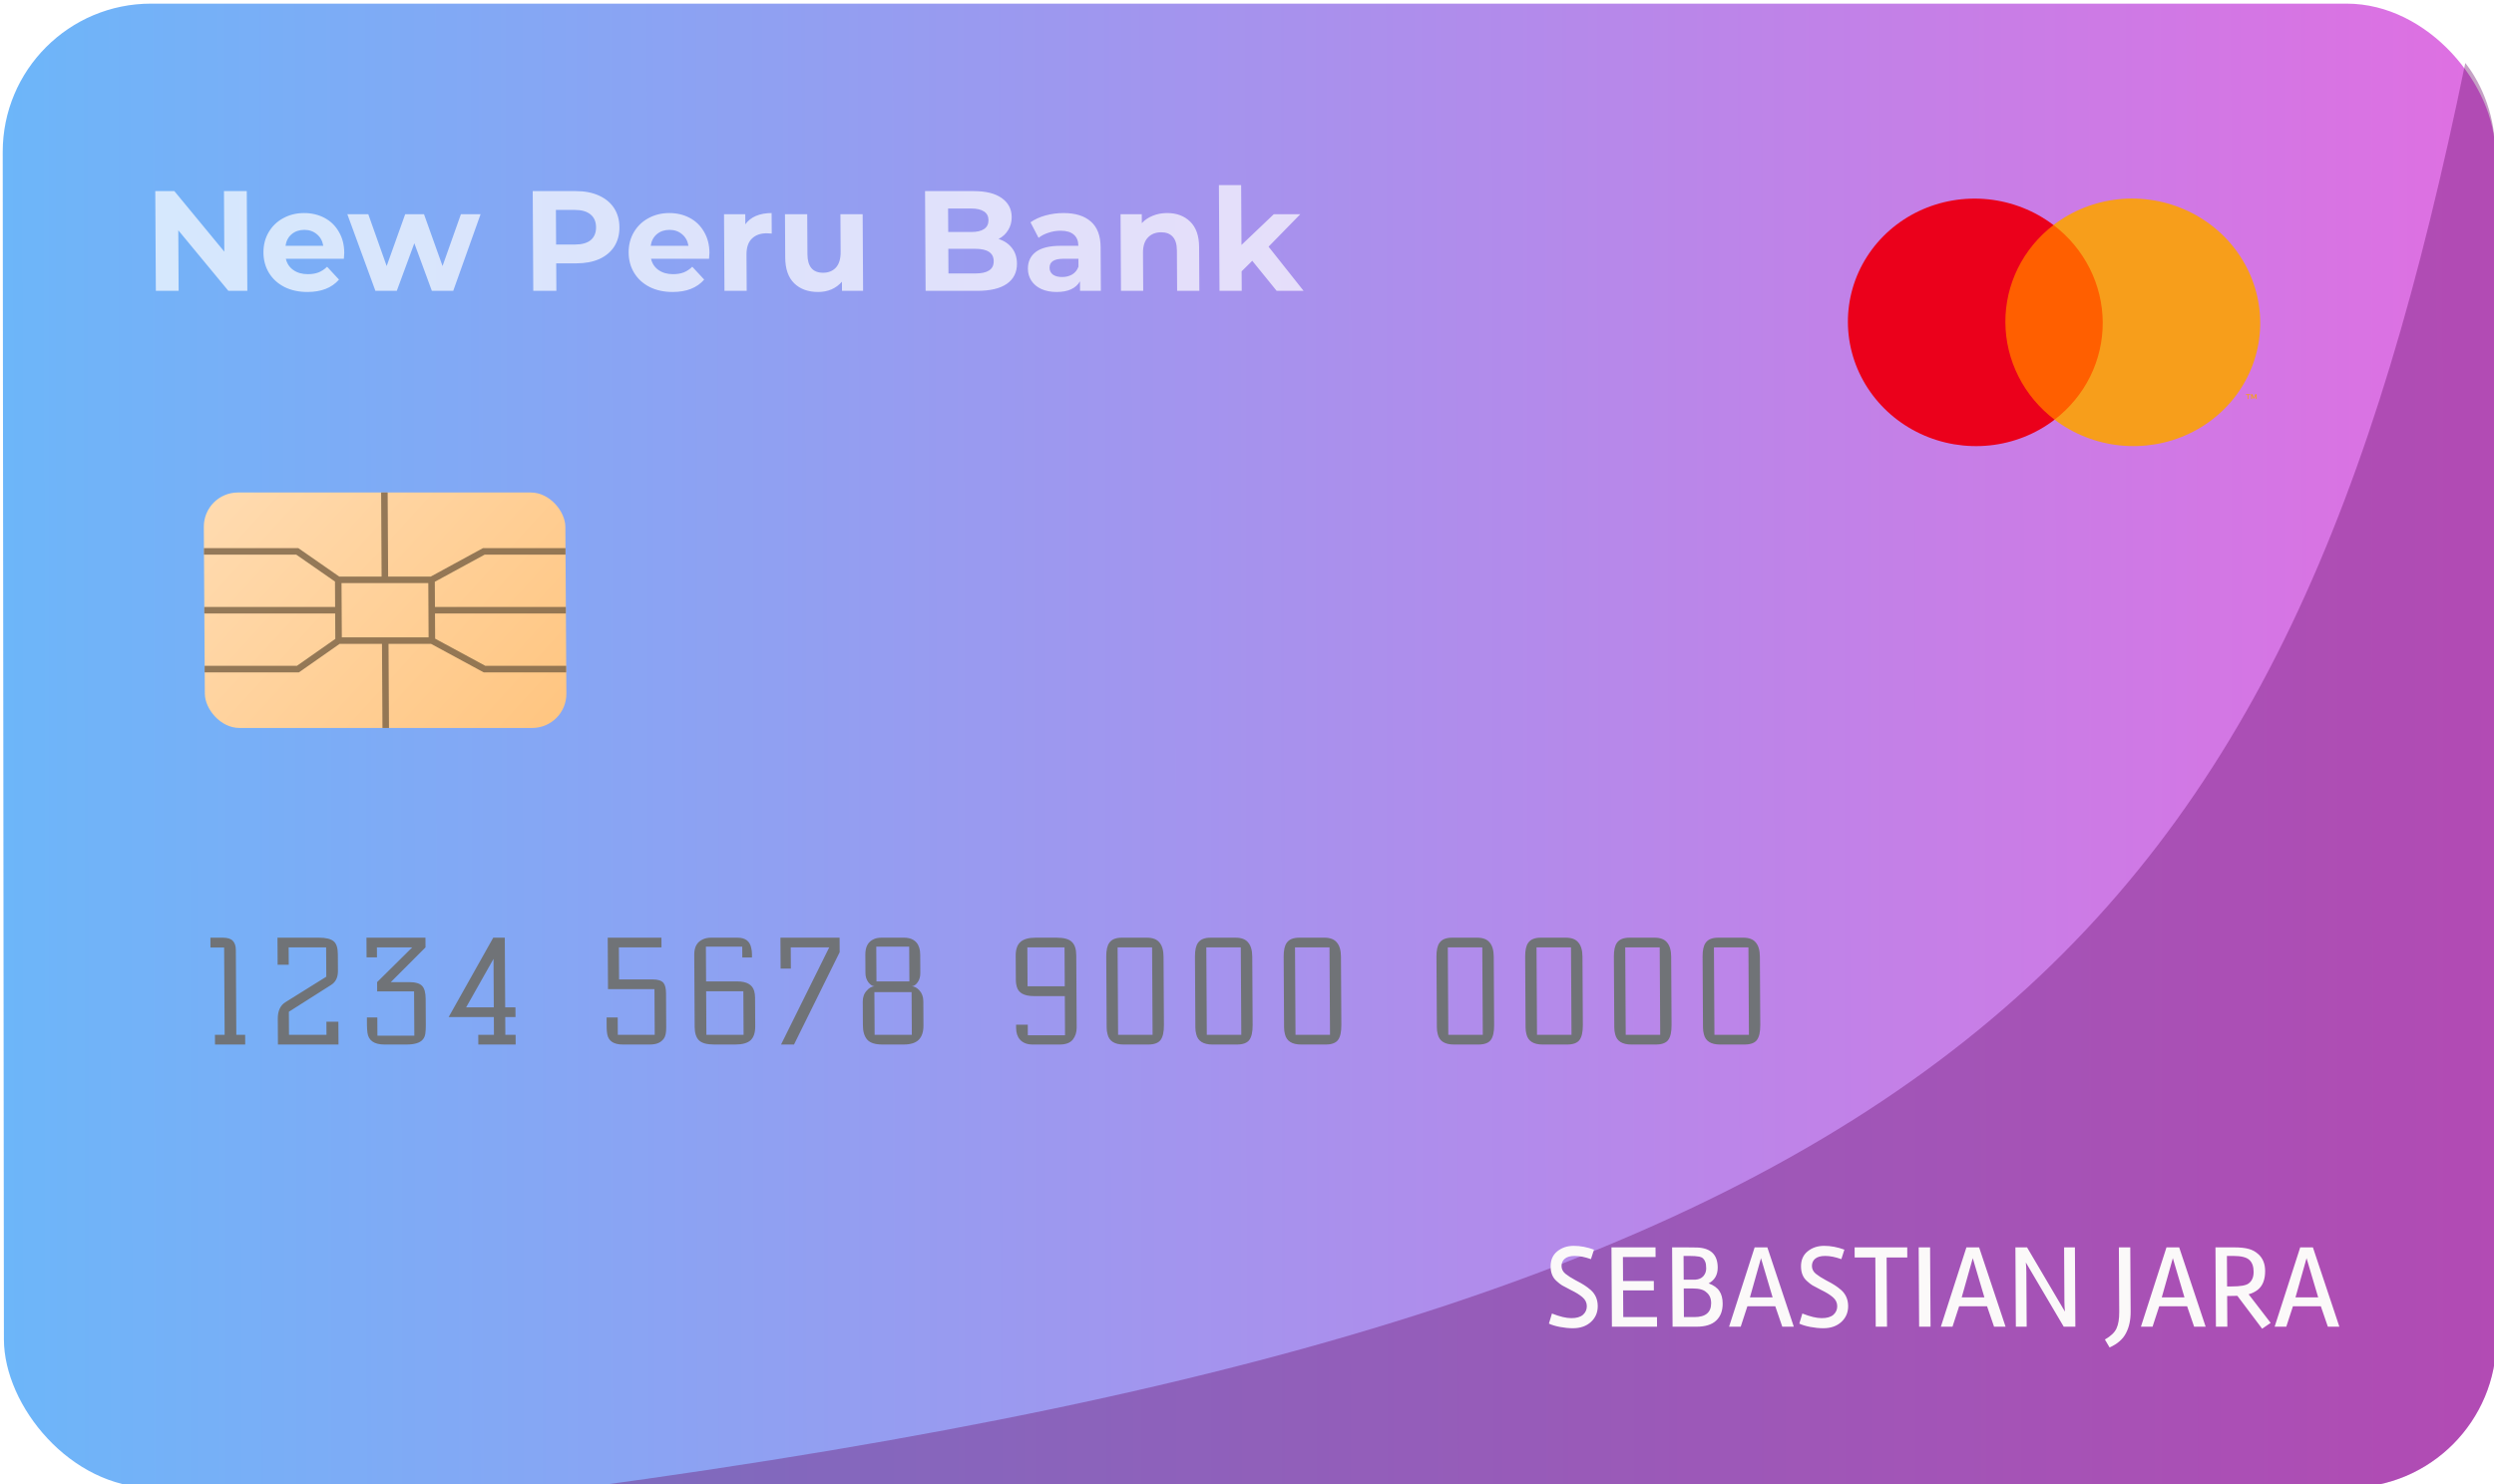 <svg width="420" height="250" viewBox="0 0 420 250" fill="none" xmlns="http://www.w3.org/2000/svg">
<rect width="419.741" height="250" rx="25" transform="matrix(1 0 0.001 1 0.433 0.612)" fill="url(#paint0_linear_19_76)" fill-opacity="0.6"/>
<path d="M395.329 250.612L98.096 250.612C332.034 219.112 385.19 156.612 415.163 10.612C417.174 13.112 420.192 18.43 420.2 25.612L420.407 225.612C420.421 239.112 409.54 250.612 395.329 250.612Z" fill="#6E1670" fill-opacity="0.4"/>
<rect width="60.887" height="39.666" rx="5.791" transform="matrix(1 4.34704e-10 0.006 1 34.29 82.961)" fill="url(#paint1_linear_19_76)"/>
<path opacity="0.8" d="M56.96 97.676L64.816 97.676M56.96 97.676L56.989 102.794M56.96 97.676L50.059 92.878L34.346 92.878M72.673 97.676L64.816 97.676M72.673 97.676L72.702 102.794M72.673 97.676L81.484 92.878L95.233 92.878M72.731 107.912L64.874 107.912M72.731 107.912L72.702 102.794M72.731 107.912L81.596 112.71L95.345 112.71M57.018 107.912L64.874 107.912M57.018 107.912L56.989 102.794M57.018 107.912L50.17 112.71L34.458 112.71M64.816 97.676L64.733 82.961M64.874 107.912L64.957 122.627M72.702 102.794L95.289 102.794M56.989 102.794L34.402 102.794" stroke="#7A6245" stroke-width="1.1"/>
<path d="M335.494 37.905L356.153 37.905L356.338 70.69L335.679 70.69L335.494 37.905Z" fill="#FF5F00"/>
<path d="M337.715 54.3C337.694 51.144 338.413 48.028 339.817 45.188C341.221 42.349 343.273 39.86 345.818 37.911C342.639 35.494 338.828 33.991 334.823 33.574C330.817 33.156 326.778 33.842 323.166 35.552C319.555 37.261 316.517 39.927 314.4 43.243C312.282 46.559 311.171 50.392 311.193 54.303C311.215 58.215 312.37 62.048 314.524 65.364C316.679 68.68 319.747 71.345 323.378 73.055C327.009 74.765 331.056 75.45 335.057 75.033C339.058 74.616 342.851 73.113 346.003 70.696C343.435 68.746 341.354 66.257 339.919 63.416C338.483 60.575 337.729 57.458 337.715 54.3L337.715 54.3Z" fill="#EB001B"/>
<path d="M378.653 67.221L378.649 66.549L378.947 66.549L378.946 66.41L378.237 66.41L378.237 66.549L378.518 66.549L378.522 67.221L378.653 67.221ZM380.03 67.221L380.025 66.41L379.811 66.41L379.564 66.989L379.31 66.41L379.095 66.41L379.1 67.221L379.255 67.221L379.251 66.607L379.487 67.134L379.648 67.134L379.877 66.607L379.881 67.221L380.03 67.221Z" fill="#F79E1B"/>
<path d="M380.63 54.3C380.652 58.213 379.54 62.046 377.423 65.362C375.305 68.678 372.267 71.343 368.655 73.053C365.043 74.762 361.003 75.447 356.997 75.029C352.991 74.612 349.181 73.108 346.002 70.69C348.546 68.739 350.598 66.25 352.002 63.41C353.406 60.571 354.126 57.455 354.109 54.297C354.091 51.14 353.335 48.024 351.899 45.185C350.463 42.345 348.383 39.856 345.817 37.905C348.969 35.487 352.762 33.983 356.763 33.566C360.764 33.148 364.812 33.833 368.443 35.542C372.074 37.252 375.143 39.917 377.298 43.233C379.453 46.549 380.608 50.383 380.63 54.295L380.63 54.3Z" fill="#F79E1B"/>
<g filter="url(#filter0_i_19_76)">
<path d="M36.197 174.321L37.83 174.321L37.746 159.61L35.443 159.61L35.433 157.954L37.497 157.954C38.313 157.954 38.882 158.13 39.204 158.482C39.542 158.834 39.713 159.346 39.717 160.018L39.797 174.321L41.285 174.321L41.295 175.953L36.207 175.953L36.197 174.321ZM46.781 171.609C46.773 170.297 47.2 169.369 48.061 168.825L54.949 164.529L54.921 159.586L48.609 159.586L48.626 162.513L46.754 162.513L46.728 157.954L53.712 157.954C54.896 157.954 55.729 158.162 56.211 158.578C56.661 158.962 56.889 159.682 56.895 160.737L56.911 163.545C56.918 164.649 56.53 165.441 55.749 165.921L48.646 170.433L48.668 174.321L54.98 174.321L54.968 172.113L56.984 172.113L57.005 175.953L46.805 175.953L46.781 171.609ZM71.658 159.586L65.811 165.441L68.907 165.441C69.963 165.441 70.693 165.657 71.095 166.089C71.481 166.505 71.677 167.225 71.683 168.249L71.709 172.737C71.712 173.265 71.682 173.737 71.621 174.153C71.559 174.553 71.409 174.881 71.17 175.137C70.709 175.681 69.791 175.953 68.415 175.953L64.767 175.953C63.007 175.953 62.043 175.281 61.875 173.937C61.825 173.537 61.799 173.113 61.796 172.665L61.789 171.393L63.541 171.393L63.558 174.465L69.774 174.465L69.732 167.001L63.516 167.001L63.507 165.441L69.426 159.586L63.474 159.586L63.484 161.265L61.732 161.265L61.713 157.954L71.649 157.954L71.658 159.586ZM80.542 174.321L83.182 174.321L83.165 171.321L75.557 171.321L83.065 157.954L85.009 157.954L85.076 169.689L86.803 169.689L86.813 171.321L85.085 171.321L85.102 174.321L86.83 174.321L86.839 175.953L80.551 175.953L80.542 174.321ZM83.109 161.529L78.499 169.689L83.156 169.689L83.109 161.529ZM109.893 164.985C110.805 164.985 111.422 165.185 111.744 165.585C112.018 165.937 112.158 166.513 112.162 167.313L112.194 173.049C112.2 173.961 112.067 174.593 111.797 174.945C111.543 175.297 111.225 175.553 110.841 175.713C110.474 175.873 109.979 175.953 109.355 175.953L104.891 175.953C103.355 175.953 102.48 175.377 102.265 174.225C102.199 173.873 102.165 173.489 102.163 173.073L102.153 171.393L104.025 171.393L104.042 174.321L110.258 174.321L110.214 166.617L102.39 166.617L102.341 157.954L111.389 157.954L111.398 159.586L104.222 159.586L104.253 164.985L109.893 164.985ZM124.996 159.466L118.876 159.466L118.909 165.321L124.141 165.321C125.741 165.321 126.696 165.857 127.006 166.929C127.104 167.265 127.154 167.633 127.156 168.033L127.183 172.905C127.189 173.961 126.93 174.737 126.405 175.233C125.879 175.713 125.017 175.953 123.817 175.953L120.289 175.953C119.057 175.953 118.199 175.721 117.717 175.257C117.234 174.777 116.99 174.017 116.984 172.977L116.915 160.809C116.908 159.482 117.423 158.61 118.46 158.194C118.828 158.034 119.267 157.954 119.779 157.954L124.195 157.954C125.507 157.954 126.278 158.53 126.509 159.682C126.591 160.018 126.633 160.377 126.635 160.761L126.638 161.289L125.006 161.289L124.996 159.466ZM125.182 166.977L118.918 166.977L118.959 174.321L125.223 174.321L125.182 166.977ZM133.714 175.953L131.53 175.953L139.646 159.586L133.166 159.586L133.186 163.161L131.458 163.161L131.428 157.954L141.388 157.954L141.402 160.401L133.714 175.953ZM154.984 163.905C154.987 164.529 154.838 165.049 154.537 165.465C154.251 165.881 153.924 166.105 153.557 166.137C154.005 166.169 154.422 166.393 154.808 166.809C155.259 167.289 155.486 167.905 155.491 168.657L155.514 172.737C155.52 173.793 155.26 174.593 154.735 175.137C154.21 175.681 153.348 175.953 152.148 175.953L148.62 175.953C147.388 175.953 146.53 175.681 146.047 175.137C145.564 174.577 145.32 173.777 145.314 172.737L145.291 168.729C145.287 167.961 145.523 167.329 146 166.833C146.366 166.417 146.781 166.185 147.245 166.137C146.892 166.105 146.555 165.881 146.233 165.465C145.91 165.033 145.747 164.513 145.744 163.905L145.726 160.809C145.719 159.482 146.202 158.61 147.176 158.194C147.527 158.034 147.958 157.954 148.47 157.954L152.238 157.954C153.166 157.954 153.872 158.234 154.355 158.794C154.758 159.274 154.962 159.946 154.966 160.809L154.984 163.905ZM153.514 167.121L147.25 167.121L147.291 174.321L153.555 174.321L153.514 167.121ZM147.6 165.321L153.144 165.321L153.111 159.466L147.567 159.466L147.6 165.321ZM173.091 174.393L179.355 174.393L179.318 167.793L174.086 167.793C172.454 167.793 171.499 167.257 171.221 166.185C171.123 165.849 171.073 165.481 171.071 165.081L171.048 161.001C171.042 159.946 171.301 159.178 171.827 158.698C172.352 158.202 173.214 157.954 174.414 157.954L177.942 157.954C179.174 157.954 180.032 158.194 180.514 158.674C180.997 159.138 181.241 159.89 181.247 160.929L181.316 173.097C181.32 173.897 181.1 174.577 180.655 175.137C180.21 175.681 179.476 175.953 178.452 175.953L173.892 175.953C172.98 175.953 172.274 175.681 171.775 175.137C171.341 174.657 171.121 173.993 171.116 173.145L171.113 172.617L173.081 172.617L173.091 174.393ZM173.045 166.137L179.309 166.137L179.272 159.586L173.008 159.586L173.045 166.137ZM193.144 157.954C194.12 157.954 194.825 158.226 195.26 158.77C195.711 159.298 195.94 160.089 195.946 161.145L196.011 172.689C196.017 173.841 195.83 174.673 195.449 175.185C195.068 175.697 194.373 175.953 193.365 175.953L189.237 175.953C187.701 175.953 186.794 175.377 186.516 174.225C186.418 173.873 186.367 173.481 186.365 173.049L186.298 161.145C186.292 160.073 186.463 159.298 186.813 158.818C187.209 158.242 187.92 157.954 188.944 157.954L193.144 157.954ZM188.292 174.321L194.1 174.321L194.017 159.586L188.209 159.586L188.292 174.321ZM208.083 157.954C209.059 157.954 209.764 158.226 210.199 158.77C210.65 159.298 210.879 160.089 210.885 161.145L210.95 172.689C210.956 173.841 210.769 174.673 210.388 175.185C210.007 175.697 209.312 175.953 208.304 175.953L204.176 175.953C202.64 175.953 201.733 175.377 201.455 174.225C201.357 173.873 201.306 173.481 201.304 173.049L201.237 161.145C201.231 160.073 201.402 159.298 201.752 158.818C202.148 158.242 202.859 157.954 203.883 157.954L208.083 157.954ZM203.231 174.321L209.039 174.321L208.956 159.586L203.148 159.586L203.231 174.321ZM223.022 157.954C223.998 157.954 224.703 158.226 225.138 158.77C225.589 159.298 225.818 160.089 225.824 161.145L225.889 172.689C225.895 173.841 225.708 174.673 225.327 175.185C224.946 175.697 224.251 175.953 223.243 175.953L219.115 175.953C217.579 175.953 216.672 175.377 216.394 174.225C216.296 173.873 216.245 173.481 216.243 173.049L216.176 161.145C216.17 160.073 216.341 159.298 216.691 158.818C217.087 158.242 217.798 157.954 218.822 157.954L223.022 157.954ZM218.17 174.321L223.978 174.321L223.895 159.586L218.087 159.586L218.17 174.321ZM248.752 157.954C249.728 157.954 250.433 158.226 250.868 158.77C251.319 159.298 251.548 160.089 251.554 161.145L251.619 172.689C251.625 173.841 251.438 174.673 251.057 175.185C250.676 175.697 249.981 175.953 248.973 175.953L244.845 175.953C243.309 175.953 242.402 175.377 242.123 174.225C242.025 173.873 241.975 173.481 241.973 173.049L241.906 161.145C241.899 160.073 242.071 159.298 242.42 158.818C242.817 158.242 243.528 157.954 244.552 157.954L248.752 157.954ZM243.9 174.321L249.708 174.321L249.625 159.586L243.817 159.586L243.9 174.321ZM263.691 157.954C264.667 157.954 265.372 158.226 265.807 158.77C266.258 159.298 266.487 160.089 266.493 161.145L266.558 172.689C266.564 173.841 266.377 174.673 265.996 175.185C265.615 175.697 264.92 175.953 263.912 175.953L259.784 175.953C258.248 175.953 257.341 175.377 257.062 174.225C256.964 173.873 256.914 173.481 256.912 173.049L256.845 161.145C256.839 160.073 257.01 159.298 257.359 158.818C257.756 158.242 258.467 157.954 259.491 157.954L263.691 157.954ZM258.839 174.321L264.647 174.321L264.564 159.586L258.756 159.586L258.839 174.321ZM278.63 157.954C279.606 157.954 280.311 158.226 280.746 158.77C281.197 159.298 281.426 160.089 281.432 161.145L281.497 172.689C281.503 173.841 281.316 174.673 280.935 175.185C280.554 175.697 279.859 175.953 278.851 175.953L274.723 175.953C273.187 175.953 272.28 175.377 272.001 174.225C271.903 173.873 271.853 173.481 271.851 173.049L271.784 161.145C271.778 160.073 271.949 159.298 272.299 158.818C272.695 158.242 273.406 157.954 274.43 157.954L278.63 157.954ZM273.778 174.321L279.586 174.321L279.503 159.586L273.695 159.586L273.778 174.321ZM293.569 157.954C294.545 157.954 295.25 158.226 295.685 158.77C296.136 159.298 296.365 160.089 296.371 161.145L296.436 172.689C296.442 173.841 296.255 174.673 295.874 175.185C295.493 175.697 294.798 175.953 293.79 175.953L289.662 175.953C288.126 175.953 287.219 175.377 286.941 174.225C286.843 173.873 286.792 173.481 286.79 173.049L286.723 161.145C286.717 160.073 286.888 159.298 287.238 158.818C287.634 158.242 288.345 157.954 289.369 157.954L293.569 157.954ZM288.717 174.321L294.525 174.321L294.442 159.586L288.634 159.586L288.717 174.321Z" fill="#707377"/>
</g>
<g filter="url(#filter1_i_19_76)">
<path d="M269.068 220.005C269.074 221.085 268.692 221.978 267.923 222.685C267.153 223.391 266.135 223.745 264.869 223.745C264.189 223.745 263.462 223.671 262.687 223.525C261.927 223.378 261.312 223.191 260.844 222.965L261.355 221.265C262.664 221.785 263.752 222.045 264.619 222.045C265.486 222.045 266.138 221.858 266.576 221.485C267.014 221.098 267.231 220.611 267.228 220.025C267.224 219.438 266.982 218.938 266.499 218.525C266.017 218.111 265.388 217.718 264.613 217.345C263.85 216.958 263.336 216.685 263.068 216.525C262.8 216.365 262.492 216.125 262.144 215.805C261.474 215.231 261.136 214.405 261.13 213.325C261.124 212.245 261.499 211.398 262.256 210.785C263.012 210.171 263.937 209.865 265.03 209.865C266.137 209.865 267.272 210.078 268.434 210.505L267.923 212.105C266.908 211.745 266.007 211.565 265.22 211.565C264.447 211.565 263.874 211.725 263.503 212.045C263.144 212.351 262.967 212.758 262.97 213.265C262.972 213.771 263.188 214.205 263.617 214.565C264.046 214.911 264.608 215.271 265.303 215.645C265.998 216.005 266.507 216.291 266.828 216.505C267.162 216.718 267.524 216.991 267.913 217.325C268.676 218.018 269.061 218.911 269.068 220.005ZM273.363 221.865L279.043 221.865L279.052 223.485L271.452 223.485L271.377 210.125L278.797 210.125L278.806 211.745L273.306 211.745L273.329 215.785L278.509 215.785L278.517 217.365L273.337 217.365L273.363 221.865ZM289.27 213.505C289.277 214.745 288.769 215.638 287.746 216.185C288.601 216.505 289.203 216.938 289.553 217.485C289.916 218.018 290.1 218.718 290.105 219.585C290.112 220.798 289.75 221.751 289.021 222.445C288.292 223.138 287.193 223.485 285.727 223.485L281.667 223.485L281.591 210.125L284.051 210.125C284.838 210.125 285.411 210.131 285.772 210.145C288.092 210.225 289.258 211.345 289.27 213.505ZM283.52 211.565L283.542 215.565L285.502 215.565C286.089 215.525 286.541 215.325 286.859 214.965C287.177 214.591 287.334 214.158 287.331 213.665C287.329 213.158 287.273 212.785 287.165 212.545C287.07 212.305 286.949 212.118 286.802 211.985C286.668 211.851 286.461 211.751 286.18 211.685C285.753 211.605 285.18 211.565 284.46 211.565L283.52 211.565ZM285.338 221.865C287.231 221.865 288.173 221.078 288.164 219.505C288.16 218.705 287.89 218.098 287.354 217.685C286.925 217.258 286.164 217.045 285.07 217.045L283.55 217.045L283.578 221.865L285.338 221.865ZM298.965 220.045L294.265 220.045L293.144 223.485L291.184 223.485L295.489 210.125L297.629 210.125L302.084 223.485L300.144 223.485L298.965 220.045ZM298.516 218.545L296.559 211.945L294.696 218.545L298.516 218.545ZM311.236 220.005C311.242 221.085 310.86 221.978 310.091 222.685C309.321 223.391 308.303 223.745 307.037 223.745C306.357 223.745 305.63 223.671 304.855 223.525C304.095 223.378 303.48 223.191 303.012 222.965L303.523 221.265C304.832 221.785 305.92 222.045 306.787 222.045C307.654 222.045 308.306 221.858 308.744 221.485C309.182 221.098 309.399 220.611 309.396 220.025C309.392 219.438 309.15 218.938 308.667 218.525C308.185 218.111 307.556 217.718 306.781 217.345C306.018 216.958 305.504 216.685 305.236 216.525C304.968 216.365 304.66 216.125 304.312 215.805C303.642 215.231 303.304 214.405 303.298 213.325C303.292 212.245 303.667 211.398 304.424 210.785C305.18 210.171 306.105 209.865 307.198 209.865C308.305 209.865 309.44 210.078 310.602 210.505L310.091 212.105C309.076 211.745 308.175 211.565 307.388 211.565C306.615 211.565 306.042 211.725 305.671 212.045C305.312 212.351 305.135 212.758 305.138 213.265C305.14 213.771 305.356 214.205 305.785 214.565C306.214 214.911 306.776 215.271 307.471 215.645C308.166 216.005 308.675 216.291 308.996 216.505C309.33 216.718 309.692 216.991 310.08 217.325C310.844 218.018 311.229 218.911 311.236 220.005ZM315.814 211.825L312.334 211.825L312.325 210.125L321.185 210.125L321.194 211.825L317.714 211.825L317.78 223.485L315.88 223.485L315.814 211.825ZM325.035 210.125L325.11 223.485L323.19 223.485L323.115 210.125L325.035 210.125ZM334.629 220.045L329.929 220.045L328.808 223.485L326.848 223.485L331.153 210.125L333.293 210.125L337.748 223.485L335.808 223.485L334.629 220.045ZM334.18 218.545L332.223 211.945L330.36 218.545L334.18 218.545ZM349.499 223.485L347.539 223.485L341.158 212.665C341.215 213.185 341.244 213.745 341.248 214.345L341.299 223.485L339.479 223.485L339.404 210.125L341.364 210.125L347.745 220.945C347.689 220.425 347.659 219.865 347.655 219.265L347.604 210.125L349.424 210.125L349.499 223.485ZM356.888 220.985L356.827 210.125L358.747 210.125L358.808 220.945C358.816 222.358 358.556 223.565 358.028 224.565C357.514 225.578 356.592 226.385 355.262 226.985L354.474 225.645C355.458 225.085 356.108 224.465 356.424 223.785C356.74 223.105 356.895 222.171 356.888 220.985ZM368.32 220.045L363.62 220.045L362.5 223.485L360.54 223.485L364.844 210.125L366.984 210.125L371.44 223.485L369.5 223.485L368.32 220.045ZM367.872 218.545L365.915 211.945L364.052 218.545L367.872 218.545ZM381.458 214.085C381.466 215.551 381.045 216.618 380.196 217.285C379.744 217.631 379.239 217.878 378.68 218.025L382.387 222.845L380.953 223.825L376.781 218.285C376.568 218.298 376.235 218.305 375.781 218.305L375.061 218.305L375.091 223.485L373.171 223.485L373.095 210.125L376.255 210.125C377.282 210.125 378.096 210.211 378.697 210.385C379.298 210.545 379.826 210.831 380.282 211.245C381.059 211.925 381.451 212.871 381.458 214.085ZM378.67 216.205C379.241 215.791 379.524 215.138 379.519 214.245C379.514 213.351 379.283 212.691 378.827 212.265C378.358 211.798 377.45 211.565 376.103 211.565L375.023 211.565L375.052 216.705L375.812 216.705C377.279 216.705 378.232 216.538 378.67 216.205ZM390.84 220.045L386.14 220.045L385.019 223.485L383.059 223.485L387.364 210.125L389.504 210.125L393.959 223.485L392.019 223.485L390.84 220.045ZM390.391 218.545L388.434 211.945L386.571 218.545L390.391 218.545Z" fill="#FBF9F9"/>
</g>
<path opacity="0.7" d="M41.557 32.193L41.652 48.993L38.46 48.993L30.026 38.793L30.084 48.993L26.244 48.993L26.149 32.193L29.365 32.193L37.775 42.393L37.717 32.193L41.557 32.193ZM57.974 42.585C57.975 42.633 57.953 42.969 57.908 43.593L48.14 43.593C48.321 44.393 48.74 45.025 49.399 45.489C50.057 45.953 50.875 46.185 51.851 46.185C52.523 46.185 53.114 46.089 53.625 45.897C54.152 45.689 54.638 45.369 55.084 44.937L57.088 47.097C55.88 48.489 54.108 49.185 51.772 49.185C50.316 49.185 49.026 48.905 47.903 48.345C46.78 47.769 45.911 46.977 45.297 45.969C44.684 44.961 44.373 43.817 44.366 42.537C44.359 41.273 44.649 40.137 45.235 39.129C45.837 38.105 46.657 37.313 47.694 36.753C48.746 36.177 49.921 35.889 51.217 35.889C52.481 35.889 53.626 36.161 54.653 36.705C55.68 37.249 56.485 38.033 57.066 39.057C57.664 40.065 57.967 41.241 57.974 42.585ZM51.257 38.721C50.409 38.721 49.698 38.961 49.125 39.441C48.551 39.921 48.203 40.577 48.08 41.409L54.44 41.409C54.307 40.593 53.952 39.945 53.373 39.465C52.794 38.969 52.089 38.721 51.257 38.721ZM80.932 36.081L76.325 48.993L72.725 48.993L69.776 40.977L66.821 48.993L63.221 48.993L58.492 36.081L62.02 36.081L65.117 44.817L68.236 36.081L71.404 36.081L74.525 44.817L77.62 36.081L80.932 36.081ZM96.984 32.193C98.472 32.193 99.761 32.441 100.852 32.937C101.958 33.433 102.81 34.137 103.408 35.049C104.005 35.961 104.307 37.041 104.314 38.289C104.321 39.521 104.031 40.601 103.444 41.529C102.857 42.441 102.013 43.145 100.912 43.641C99.827 44.121 98.54 44.361 97.052 44.361L93.668 44.361L93.694 48.993L89.806 48.993L89.712 32.193L96.984 32.193ZM96.818 41.193C97.986 41.193 98.873 40.945 99.478 40.449C100.083 39.937 100.383 39.217 100.378 38.289C100.373 37.345 100.064 36.625 99.454 36.129C98.843 35.617 97.953 35.361 96.785 35.361L93.617 35.361L93.65 41.193L96.818 41.193ZM119.474 42.585C119.475 42.633 119.453 42.969 119.408 43.593L109.64 43.593C109.821 44.393 110.24 45.025 110.899 45.489C111.557 45.953 112.375 46.185 113.351 46.185C114.023 46.185 114.614 46.089 115.125 45.897C115.652 45.689 116.138 45.369 116.584 44.937L118.588 47.097C117.38 48.489 115.608 49.185 113.272 49.185C111.816 49.185 110.526 48.905 109.403 48.345C108.28 47.769 107.411 46.977 106.798 45.969C106.184 44.961 105.873 43.817 105.866 42.537C105.859 41.273 106.149 40.137 106.735 39.129C107.337 38.105 108.157 37.313 109.194 36.753C110.246 36.177 111.421 35.889 112.717 35.889C113.981 35.889 115.126 36.161 116.153 36.705C117.18 37.249 117.985 38.033 118.567 39.057C119.164 40.065 119.467 41.241 119.474 42.585ZM112.757 38.721C111.909 38.721 111.198 38.961 110.625 39.441C110.051 39.921 109.703 40.577 109.58 41.409L115.94 41.409C115.807 40.593 115.452 39.945 114.873 39.465C114.294 38.969 113.589 38.721 112.757 38.721ZM125.516 37.785C125.96 37.161 126.558 36.689 127.308 36.369C128.074 36.049 128.953 35.889 129.945 35.889L129.965 39.345C129.549 39.313 129.269 39.297 129.125 39.297C128.053 39.297 127.214 39.601 126.61 40.209C126.005 40.801 125.706 41.697 125.713 42.897L125.747 48.993L122.003 48.993L121.93 36.081L125.506 36.081L125.516 37.785ZM145.274 36.081L145.347 48.993L141.795 48.993L141.786 47.457C141.294 48.017 140.704 48.449 140.018 48.753C139.331 49.041 138.588 49.185 137.788 49.185C136.092 49.185 134.745 48.697 133.748 47.721C132.75 46.745 132.246 45.297 132.235 43.377L132.194 36.081L135.938 36.081L135.976 42.825C135.988 44.905 136.866 45.945 138.61 45.945C139.506 45.945 140.224 45.657 140.765 45.081C141.306 44.489 141.573 43.617 141.566 42.465L141.53 36.081L145.274 36.081ZM168.163 40.257C169.125 40.561 169.88 41.073 170.428 41.793C170.976 42.497 171.253 43.369 171.259 44.409C171.267 45.881 170.697 47.017 169.55 47.817C168.418 48.601 166.757 48.993 164.565 48.993L155.877 48.993L155.782 32.193L163.99 32.193C166.038 32.193 167.608 32.585 168.7 33.369C169.809 34.153 170.367 35.217 170.374 36.561C170.379 37.377 170.183 38.105 169.787 38.745C169.406 39.385 168.865 39.889 168.163 40.257ZM159.662 35.121L159.685 39.081L163.549 39.081C164.509 39.081 165.236 38.913 165.73 38.577C166.224 38.241 166.469 37.745 166.465 37.089C166.462 36.433 166.211 35.945 165.713 35.625C165.215 35.289 164.486 35.121 163.526 35.121L159.662 35.121ZM164.26 46.065C165.284 46.065 166.051 45.897 166.561 45.561C167.087 45.225 167.348 44.705 167.344 44.001C167.337 42.609 166.301 41.913 164.237 41.913L159.701 41.913L159.724 46.065L164.26 46.065ZM179.098 35.889C181.098 35.889 182.637 36.369 183.714 37.329C184.792 38.273 185.336 39.705 185.347 41.625L185.388 48.993L181.884 48.993L181.875 47.385C181.178 48.585 179.869 49.185 177.949 49.185C176.957 49.185 176.092 49.017 175.354 48.681C174.632 48.345 174.078 47.881 173.691 47.289C173.303 46.697 173.107 46.025 173.103 45.273C173.096 44.073 173.539 43.129 174.431 42.441C175.339 41.753 176.737 41.409 178.625 41.409L181.601 41.409C181.597 40.593 181.345 39.969 180.847 39.537C180.348 39.089 179.603 38.865 178.611 38.865C177.923 38.865 177.244 38.977 176.573 39.201C175.918 39.409 175.36 39.697 174.898 40.065L173.539 37.449C174.24 36.953 175.078 36.569 176.053 36.297C177.043 36.025 178.058 35.889 179.098 35.889ZM178.871 46.665C179.511 46.665 180.078 46.521 180.573 46.233C181.067 45.929 181.416 45.489 181.621 44.913L181.614 43.593L179.046 43.593C177.51 43.593 176.745 44.097 176.75 45.105C176.753 45.585 176.939 45.969 177.309 46.257C177.694 46.529 178.215 46.665 178.871 46.665ZM196.551 35.889C198.151 35.889 199.441 36.369 200.423 37.329C201.42 38.289 201.924 39.713 201.935 41.601L201.977 48.993L198.233 48.993L198.194 42.177C198.188 41.153 197.96 40.393 197.509 39.897C197.058 39.385 196.409 39.129 195.561 39.129C194.617 39.129 193.867 39.425 193.31 40.017C192.753 40.593 192.478 41.457 192.485 42.609L192.521 48.993L188.777 48.993L188.704 36.081L192.28 36.081L192.288 37.593C192.781 37.049 193.395 36.633 194.129 36.345C194.864 36.041 195.671 35.889 196.551 35.889ZM210.886 43.929L209.096 45.705L209.114 48.993L205.37 48.993L205.27 31.185L209.014 31.185L209.071 41.265L214.514 36.081L218.978 36.081L213.632 41.553L219.53 48.993L214.994 48.993L210.886 43.929Z" fill="white"/>
<defs>
<filter id="filter0_i_19_76" x="35.433" y="157.954" width="261.021" height="18" filterUnits="userSpaceOnUse" color-interpolation-filters="sRGB">
<feFlood flood-opacity="0" result="BackgroundImageFix"/>
<feBlend mode="normal" in="SourceGraphic" in2="BackgroundImageFix" result="shape"/>
<feColorMatrix in="SourceAlpha" type="matrix" values="0 0 0 0 0 0 0 0 0 0 0 0 0 0 0 0 0 0 127 0" result="hardAlpha"/>
<feOffset/>
<feGaussianBlur stdDeviation="0.724"/>
<feComposite in2="hardAlpha" operator="arithmetic" k2="-1" k3="1"/>
<feColorMatrix type="matrix" values="0 0 0 0 0.945 0 0 0 0 0.957 0 0 0 0 0.996 0 0 0 0.95 0"/>
<feBlend mode="normal" in2="shape" result="effect1_innerShadow_19_76"/>
</filter>
<filter id="filter1_i_19_76" x="260.77" y="209.865" width="133.209" height="17.12" filterUnits="userSpaceOnUse" color-interpolation-filters="sRGB">
<feFlood flood-opacity="0" result="BackgroundImageFix"/>
<feBlend mode="normal" in="SourceGraphic" in2="BackgroundImageFix" result="shape"/>
<feColorMatrix in="SourceAlpha" type="matrix" values="0 0 0 0 0 0 0 0 0 0 0 0 0 0 0 0 0 0 127 0" result="hardAlpha"/>
<feOffset/>
<feGaussianBlur stdDeviation="0.362"/>
<feComposite in2="hardAlpha" operator="arithmetic" k2="-1" k3="1"/>
<feColorMatrix type="matrix" values="0 0 0 0 0.945 0 0 0 0 0.957 0 0 0 0 0.996 0 0 0 1 0"/>
<feBlend mode="normal" in2="shape" result="effect1_innerShadow_19_76"/>
</filter>
<linearGradient id="paint0_linear_19_76" x1="0" y1="125" x2="419.741" y2="125" gradientUnits="userSpaceOnUse">
<stop stop-color="#0B85F5"/>
<stop offset="1" stop-color="#CA0FCE"/>
</linearGradient>
<linearGradient id="paint1_linear_19_76" x1="-1.082" y1="2.994" x2="50.389" y2="50.242" gradientUnits="userSpaceOnUse">
<stop offset="0.006" stop-color="#FFDBB0"/>
<stop offset="1" stop-color="#FFC580"/>
</linearGradient>
</defs>
</svg>
